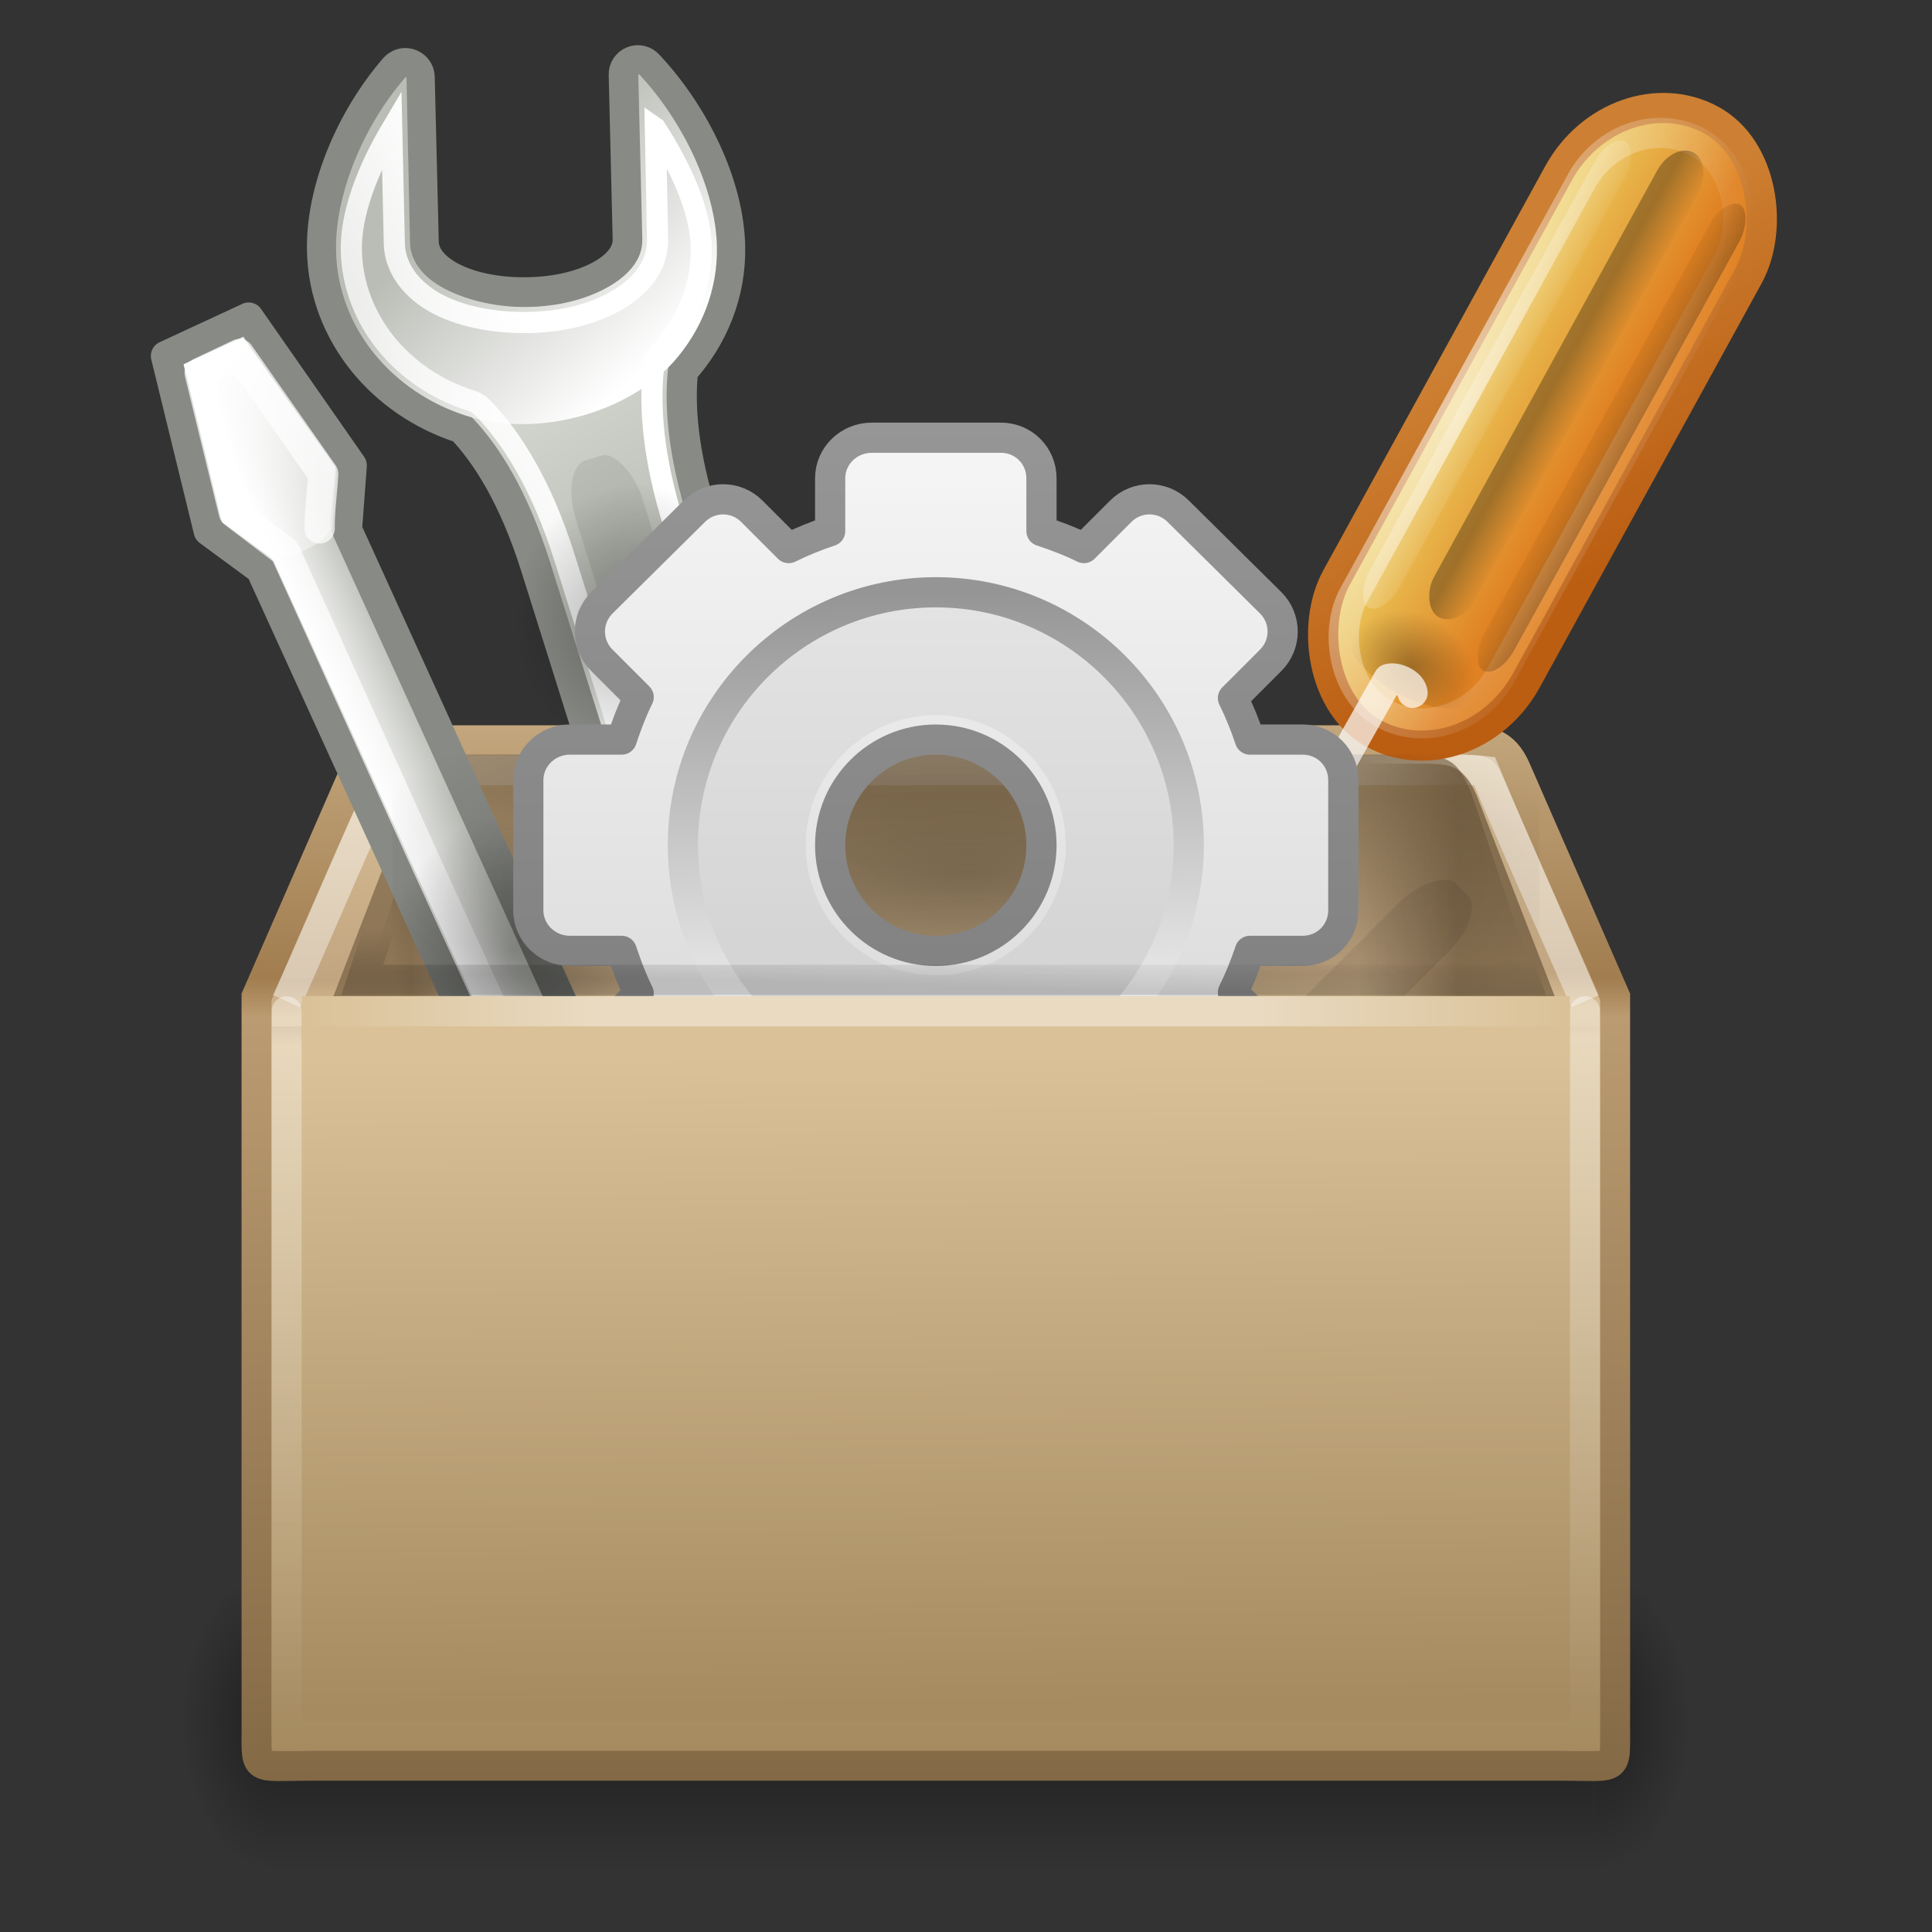 <?xml version="1.0" encoding="UTF-8" standalone="no"?>
<!-- Created with Inkscape (http://www.inkscape.org/) -->
<svg id="svg2963" xmlns="http://www.w3.org/2000/svg" height="64" width="64" version="1.1" xmlns:xlink="http://www.w3.org/1999/xlink">
 <rect width="100%" height="100%" fill="#333333" stroke="none"/>
 <defs id="defs3">
  <linearGradient id="linearGradient5784">
   <stop id="stop5786" offset="0"/>
   <stop id="stop5788" style="stop-opacity:0" offset="1"/>
  </linearGradient>
  <linearGradient id="linearGradient3251">
   <stop id="stop3253" style="stop-color:#695337" offset="0"/>
   <stop id="stop3255" style="stop-color:#695337;stop-opacity:0" offset="1"/>
  </linearGradient>
  <linearGradient id="linearGradient3199">
   <stop id="stop3201" style="stop-color:#dac197" offset="0"/>
   <stop id="stop3203" style="stop-color:#c1a581" offset=".239"/>
   <stop id="stop3205" style="stop-color:#dbc298" offset=".276"/>
   <stop id="stop3207" style="stop-color:#a68b60" offset="1"/>
  </linearGradient>
  <linearGradient id="linearGradient3250" y2="37.277" xlink:href="#linearGradient3199" gradientUnits="userSpaceOnUse" x2="24.997" gradientTransform="matrix(1.407 0 0 1.47 -2.003 2.069)" y1="15.378" x1="24.823"/>
  <linearGradient id="linearGradient3252" y2="45.042" gradientUnits="userSpaceOnUse" x2="15.464" gradientTransform="matrix(1.097 0 0 .944 4.659 16.5)" y1="7.976" x1="15.464">
   <stop id="stop3297" style="stop-color:#c3a67d" offset="0"/>
   <stop id="stop3299" style="stop-color:#a17d4f" offset=".239"/>
   <stop id="stop3301" style="stop-color:#bb9b71" offset=".276"/>
   <stop id="stop3303" style="stop-color:#836945" offset="1"/>
  </linearGradient>
  <linearGradient id="linearGradient3313" y2="21.562" xlink:href="#linearGradient3251" gradientUnits="userSpaceOnUse" x2="13.168" gradientTransform="matrix(-1.624 0 0 -1.302 66.366 63.057)" y1="21.562" x1="11.124"/>
  <linearGradient id="linearGradient3325" y2="21.5" xlink:href="#linearGradient3251" gradientUnits="userSpaceOnUse" x2="12.11" gradientTransform="matrix(1.605 0 0 -1.292 -3.642 62.822)" y1="21.5" x1="10.749"/>
  <linearGradient id="linearGradient3328" y2="24.08" xlink:href="#linearGradient3251" gradientUnits="userSpaceOnUse" x2="22.188" gradientTransform="matrix(1.359 0 0 1.333 -.405 -.333)" y1="20" x1="22.188"/>
  <radialGradient id="radialGradient3351" xlink:href="#linearGradient5784" gradientUnits="userSpaceOnUse" cy="41.5" cx="5" gradientTransform="matrix(.594 0 0 1.537 -6.66 -103.94)" r="5"/>
  <linearGradient id="linearGradient3353" y2="35" gradientUnits="userSpaceOnUse" x2="17.554" gradientTransform="matrix(1.757 0 0 1.397 -17.394 -16.412)" y1="46" x1="17.554">
   <stop id="stop3705-0" style="stop-opacity:0" offset="0"/>
   <stop id="stop3711-2" offset=".5"/>
   <stop id="stop3707-8" style="stop-opacity:0" offset="1"/>
  </linearGradient>
  <radialGradient id="radialGradient3355" xlink:href="#linearGradient5784" gradientUnits="userSpaceOnUse" cy="41.5" cx="5" gradientTransform="matrix(.594 0 0 1.537 41.141 -103.94)" r="5"/>
  <linearGradient id="linearGradient3359" y2="17.5" spreadMethod="reflect" gradientUnits="userSpaceOnUse" x2="3.005" gradientTransform="matrix(1.001 0 0 1.302 6.981 10.714)" y1="17.5" x1="44.995">
   <stop id="stop3277" style="stop-color:#fff;stop-opacity:0" offset="0"/>
   <stop id="stop3283" style="stop-color:#fff" offset=".245"/>
   <stop id="stop3285" style="stop-color:#fff" offset=".773"/>
   <stop id="stop3279" style="stop-color:#fff;stop-opacity:0" offset="1"/>
  </linearGradient>
  <linearGradient id="linearGradient4137" y2="23.531" xlink:href="#linearGradient5784" gradientUnits="userSpaceOnUse" x2="20.812" gradientTransform="matrix(1.41 0 0 1.302 -1.832 .559)" y1="24.594" x1="20.781"/>
  <linearGradient id="linearGradient3777" y2="44" gradientUnits="userSpaceOnUse" x2="23" gradientTransform="matrix(1.341 0 0 1.331 -.521 -.443)" y1="19" x1="23">
   <stop id="stop3921" style="stop-color:#fff" offset="0"/>
   <stop id="stop3923" style="stop-color:#fff;stop-opacity:0" offset="1"/>
  </linearGradient>
  <linearGradient id="linearGradient7381">
   <stop id="stop7383" style="stop-color:#babdb6" offset="0"/>
   <stop id="stop7385" style="stop-color:#fff" offset="1"/>
  </linearGradient>
  <linearGradient id="linearGradient7444">
   <stop id="stop7446" style="stop-color:#888a85" offset="0"/>
   <stop id="stop7448" style="stop-color:#555753" offset="1"/>
  </linearGradient>
  <linearGradient id="linearGradient5443">
   <stop id="stop5445" style="stop-color:#fff" offset="0"/>
   <stop id="stop5447" style="stop-color:#fff;stop-opacity:0" offset="1"/>
  </linearGradient>
  <linearGradient id="linearGradient3408" y2="22.476" xlink:href="#linearGradient7381" gradientUnits="userSpaceOnUse" x2="27.368" gradientTransform="matrix(-1.042 0 0 -1.038 46.101 124.36)" y1="20.762" x1="25.572"/>
  <linearGradient id="linearGradient3410" y2="26.885" xlink:href="#linearGradient7444" gradientUnits="userSpaceOnUse" x2="31.089" gradientTransform="matrix(1.047 0 0 1.047 -4.799 64.564)" y1="35.624" x1="22.376"/>
  <linearGradient id="linearGradient3412" y2="12.585" xlink:href="#linearGradient5443" gradientUnits="userSpaceOnUse" x2="54.721" gradientTransform="matrix(-.732 -.734 .732 -.734 45.137 156.12)" y1="1" x1="54.765"/>
  <linearGradient id="linearGradient4190" y2="37.277" xlink:href="#linearGradient3199" gradientUnits="userSpaceOnUse" x2="24.997" gradientTransform="matrix(1.376 0 0 1.384 -1.267 4.856)" y1="15.378" x1="24.823"/>
  <linearGradient id="linearGradient4207" y2="40.949" gradientUnits="userSpaceOnUse" x2="-10.566" gradientTransform="matrix(.845 -2.9977e-8 0 1.684 -78.41 -106.4)" y1="40.972" x1="-2.197">
   <stop id="stop4101" style="stop-color:#edd563" offset="0"/>
   <stop id="stop4103" style="stop-color:#e08223" offset="1"/>
  </linearGradient>
  <linearGradient id="linearGradient4209" y2="12.324" gradientUnits="userSpaceOnUse" x2="-36.083" gradientTransform="matrix(1.047 0 0 1.047 -42.287 -49.279)" y1="7.714" x1="-45.569">
   <stop id="stop4095" style="stop-color:#bb5e12" offset="0"/>
   <stop id="stop4097" style="stop-color:#cd8033" offset="1"/>
  </linearGradient>
  <radialGradient id="radialGradient4211" xlink:href="#linearGradient5784" gradientUnits="userSpaceOnUse" cy="21.623" cx="25.977" gradientTransform="matrix(-1 -1 .791 -.791 35.482 136.96)" r="2"/>
  <radialGradient id="radialGradient4213" xlink:href="#linearGradient5443" gradientUnits="userSpaceOnUse" cy="11.84" cx="-39.458" gradientTransform="matrix(2.353 -.163 .287 5.973 7.782 -114.74)" r="3.906"/>
  <linearGradient id="linearGradient4219" y2="36.892" xlink:href="#linearGradient5784" gradientUnits="userSpaceOnUse" x2="-6.93" gradientTransform="matrix(.603 0 0 1.459 -82.707 -93.637)" y1="36.912" x1="-10.939"/>
  <linearGradient id="linearGradient4221" y2="40.309" xlink:href="#linearGradient5784" gradientUnits="userSpaceOnUse" x2="-10.179" gradientTransform="matrix(.505 0 0 1.42 -81.183 -91.351)" y1="40.324" x1="-7.097"/>
  <linearGradient id="linearGradient4223" y2="37.586" xlink:href="#linearGradient5443" gradientUnits="userSpaceOnUse" x2="56.447" gradientTransform="matrix(1.037 0 0 2.149 -142.36 -116.21)" y1="37.501" x1="58.548"/>
  <linearGradient id="linearGradient4434-0">
   <stop id="stop4436-2" style="stop-color:#d3d7cf" offset="0"/>
   <stop id="stop4438-4" style="stop-color:#babdb6" offset=".183"/>
   <stop id="stop4440-3" style="stop-color:#fff" offset=".319"/>
   <stop id="stop4442-7" style="stop-color:#babdb6" offset=".876"/>
   <stop id="stop4444-3" style="stop-color:#eeeeec" offset="1"/>
  </linearGradient>
  <linearGradient id="linearGradient4613" y2="81.926" xlink:href="#linearGradient4434-0" gradientUnits="userSpaceOnUse" x2="335.3" gradientTransform="translate(55.75 906.78)" y1="64.295" x1="304.76"/>
  <linearGradient id="linearGradient4615" y2="99.274" xlink:href="#linearGradient7444" gradientUnits="userSpaceOnUse" x2="330.06" gradientTransform="translate(55.75 906.78)" y1="70.282" x1="324.5"/>
  <linearGradient id="linearGradient4617" y2="60.768" xlink:href="#linearGradient7381" gradientUnits="userSpaceOnUse" x2="308.65" gradientTransform="translate(55.75 906.78)" y1="58.443" x1="302.29"/>
  <linearGradient id="linearGradient4619" y2="88.006" xlink:href="#linearGradient5443" gradientUnits="userSpaceOnUse" x2="317.16" y1="75.575" x1="326.6"/>
  <linearGradient id="linearGradient5776" y2="47.012" gradientUnits="userSpaceOnUse" x2="32.036" gradientTransform="translate(-1.715 54.525)" y1="19" x1="32.036">
   <stop id="stop3311" style="stop-color:#f6f6f6" offset="0"/>
   <stop id="stop3313" style="stop-color:#d2d2d2" offset="1"/>
  </linearGradient>
  <linearGradient id="linearGradient5778" y2="47.045" gradientUnits="userSpaceOnUse" x2="25.923" gradientTransform="translate(-1.715 54.525)" y1="19" x1="25.923">
   <stop id="stop3399" style="stop-color:#969696" offset="0"/>
   <stop id="stop3401" style="stop-color:#787878" offset="1"/>
  </linearGradient>
  <linearGradient id="linearGradient5780" y2="20.895" gradientUnits="userSpaceOnUse" x2="84.639" gradientTransform="matrix(.201 0 0 .201 16.396 74.836)" y1="105.1" x1="86.133">
   <stop id="stop5130" style="stop-color:#fff" offset="0"/>
   <stop id="stop5132" style="stop-color:#959595" offset="1"/>
  </linearGradient>
  <radialGradient id="radialGradient5790" xlink:href="#linearGradient5784" gradientUnits="userSpaceOnUse" cy="29" cx="32" gradientTransform="matrix(1.105 -2.0684e-7 6.8947e-8 .368 -3.368 18.316)" r="19"/>
  <radialGradient id="radialGradient5800" xlink:href="#linearGradient5784" gradientUnits="userSpaceOnUse" cy="20" cx="21.5" gradientTransform="matrix(1,0,0,1.2,0,-4)" r="2.5"/>
 </defs>
 <g id="g3305" style="opacity:.4" transform="matrix(1.079 0 0 .651 5.212 30.862)">
  <rect id="rect2484" style="fill:url(#radialGradient3351)" transform="scale(-1)" height="15.367" width="2.96" y="-47.848" x="-3.69"/>
  <rect id="rect2486" style="fill:url(#linearGradient3353)" height="15.367" width="40.412" y="32.482" x="3.69"/>
  <rect id="rect3444" style="fill:url(#radialGradient3355)" transform="scale(1,-1)" height="15.367" width="2.96" y="-47.848" x="44.11"/>
 </g>
 <path id="path2488" style="stroke:url(#linearGradient3252);stroke-linecap:round;stroke-width:.994;display:block;fill:url(#linearGradient3250)" d="m14.549 24.523h32.375c1.89 0 2.74-0.27 3.283 0.944l3.295 7.551v24.231c0 1.466 0.113 1.242-1.777 1.242h-41.449c-1.89 0-1.777 0.224-1.777-1.242v-24.231l3.295-7.551c0.528-1.19 0.866-0.944 2.756-0.944z"/>
 <path id="path4194" style="opacity:.5;stroke:url(#linearGradient3777);stroke-width:0.994;display:block;fill:none" d="m52.503 33.168c-1.102-2.544-2.256-5.069-3.325-7.625-0.874-0.102-2.122-0-3.152-0.029-11.044-0-22.089 0-33.133 0-1.188 2.523-2.254 5.107-3.395 7.654"/>
 <path id="path3692" style="opacity:.6;color:black;display:block;fill:url(#linearGradient3328)" d="m15.611 25c-0.563 0-0.744 0.094-0.892 0.208s-0.341 0.356-0.51 0.833l-2.209 6.958h39l-2.252-6.708c-0.283-0.692-0.486-0.915-0.679-1.042s-0.488-0.25-1.147-0.25h-31.31z"/>
 <path id="path3694" style="opacity:.6;color:black;display:block;fill:url(#linearGradient3325)" d="m15.262 25.367c-0.665 0-0.878 0.091-1.053 0.202-0.175 0.111-0.403 0.345-0.602 0.807l-2.607 6.74h7.822v-7.749h-3.56z"/>
 <path id="path3696" style="opacity:.67;color:black;display:block;fill:url(#linearGradient3313)" d="m47.229 25.298c0.673 0 0.888 0.092 1.066 0.203 0.178 0.112 0.408 0.348 0.609 0.814l2.64 6.795h-7.919v-7.812h3.604z"/>
 <g id="g3403" transform="matrix(.937 .35 .35 -.937 -38.326 117.39)">
  <path id="path3397" style="stroke-linejoin:round;stroke:url(#linearGradient3410);stroke-linecap:round;fill:url(#linearGradient3408)" d="m6.222 116.38 4.912-3.393 0.596-2.049 15.225-15.249c1.036-1.168-0.917-3.239-2.211-2.202l-15.231 15.228-2.058 0.584-3.355 4.932 2.122 2.148z"/>
  <path id="path3399" style="fill:url(#linearGradient3412)" d="m6.271 115.7 4.372-2.933 0.489-1.867c0.403-0.466-1.176-1.936-1.602-1.605l-1.839 0.514-2.927 4.382c0.575 0.576 0.932 0.934 1.506 1.51z"/>
  <path id="path3401" style="opacity:.7;stroke-linejoin:round;stroke:#fff;stroke-linecap:round;fill:none" d="m26.317 94.999c0.077-0.383-0.457-0.862-0.823-0.861-5.169 5.021-10.344 10.3-15.435 15.403l-2.037 0.613c-0.893 1.313-1.787 2.627-2.68 3.94 0.338 0.349 0.676 0.698 1.014 1.047 1.33-0.916 2.661-1.832 3.991-2.748 0.182-0.574 0.308-1.18 0.523-1.734"/>
 </g>
 <g id="g6402" transform="matrix(1.045 .55 -.55 1.044 171.34 -1197.1)">
  <path id="path6912" style="stroke-linejoin:round;stroke-width:.847;fill-rule:evenodd;stroke-dashoffset:.361;stroke:url(#linearGradient4615);stroke-linecap:round;enable-background:new;fill:url(#linearGradient4613)" d="m354.9 961.71c-0.046 0.049-0.079 0.109-0.095 0.175-0.435 1.875-0.229 4.03 0.596 5.506 1.127 2.017 3.475 2.979 5.773 2.572 0.939 0.316 2.185 1.012 3.662 2.479l18.436 18.313 3.473-3.45-18.436-18.313c-1.331-1.322-2.03-2.456-2.388-3.351 0.31-1.237 0.184-2.559-0.469-3.728-0.825-1.476-2.556-2.781-4.391-3.418-0.157-0.058-0.331-0.014-0.438 0.113-0.107 0.127-0.126 0.308-0.042 0.453l2.246 4.028c0.202 0.361 0.097 0.825-0.229 1.3-0.328 0.479-0.874 0.958-1.573 1.339-0.699 0.381-1.398 0.59-1.982 0.61-0.581 0.02-1.037-0.141-1.24-0.503l-2.26-4.051c-0.063-0.112-0.174-0.186-0.302-0.201-0.128-0.015-0.258 0.031-0.343 0.126h-0z"/>
  <path id="path7379" style="enable-background:new;fill:url(#linearGradient4617);fill-rule:evenodd" d="m360.94 958.84c0.019 0.007 0.007 0.031 0 0.031l2.25 4.031c0.304 0.543 0.085 1.184-0.281 1.719-0.369 0.54-0.942 1.062-1.688 1.469-0.747 0.407-1.531 0.603-2.188 0.625-0.655 0.022-1.27-0.165-1.562-0.688l-2.25-4.062c-0.013-0.002-0.033 0.002-0.031 0 0.021-0.022 0.004 0.016 0 0.031-0.415 1.788-0.2 3.855 0.562 5.219 1.043 1.866 3.219 2.757 5.375 2.375 2.146-0.384 3.98-2.253 4.438-4.031 0.289-1.152 0.166-2.389-0.438-3.469-0.76-1.36-2.432-2.641-4.188-3.25l0-0z"/>
  <path id="path6394" style="stroke-width:.593;stroke-dashoffset:.361;stroke:url(#linearGradient4619);stroke-linecap:round;enable-background:new;fill:none" d="m306.31 53.188 1.5 2.719c0.427 0.763 0.134 1.581-0.281 2.188-0.419 0.612-1.042 1.157-1.844 1.594-0.805 0.439-1.631 0.694-2.375 0.719-0.745 0.025-1.568-0.221-1.969-0.938l-1.562-2.812c-0.067 1.318 0.084 2.65 0.594 3.562 0.94 1.683 2.924 2.507 4.906 2.156 0.145-0.029 0.298-0.018 0.438 0.031 1.075 0.361 2.419 1.117 3.969 2.656l18.438 18.312 2.281-2.25-18.438-18.312c-1.398-1.388-2.158-2.613-2.562-3.625-0.061-0.158-0.072-0.335-0.031-0.5 0.263-1.048 0.168-2.185-0.375-3.156-0.496-0.888-1.546-1.701-2.688-2.344h-0z" transform="translate(55.75 906.78)"/>
  <rect id="rect7166" style="opacity:0.08;fill-rule:evenodd;enable-background:new" transform="rotate(-45)" rx=".747" ry="1.493" height="30.755" width="1.956" y="943.15" x="-428.17"/>
 </g>
 <g id="g4196" transform="matrix(.742 -.216 .216 .742 6.746 -41.854)">
  <rect id="rect5288" style="stroke-linejoin:round;stroke:url(#linearGradient4209);stroke-linecap:round;stroke-width:1.294;fill:url(#linearGradient4207)" transform="matrix(-.711 -.703 .707 -.707 0 0)" rx="5.12" ry="5.12" height="30.017" width="9.255" y="-51.386" x="-89.817"/>
  <path id="path4983" style="opacity:.3;fill:url(#radialGradient4211)" d="m24.606 90.829a3.5 2 45.846 0 1 4.876 5.022 3.5 2 45.846 1 1 -4.876 -5.022z"/>
  <rect id="rect5292" style="opacity:.6;stroke-linejoin:round;stroke:url(#radialGradient4213);stroke-linecap:round;stroke-width:1.294;fill:none" transform="matrix(-.712 -.702 .708 -.707 0 0)" rx="3.84" ry="3.84" height="27.938" width="7.178" y="-50.518" x="-88.78"/>
  <path id="path5286" style="stroke-linejoin:round;stroke:url(#linearGradient3410);stroke-linecap:round;stroke-width:1.294;fill:url(#linearGradient3408)" d="m6.222 116.38 4.912-3.393 0.596-2.049 15.225-15.249c1.036-1.168-0.917-3.239-2.211-2.202l-15.231 15.228-2.058 0.584-3.355 4.932 2.122 2.148z"/>
  <rect id="rect2804" style="opacity:.3;fill:url(#linearGradient4219)" transform="matrix(-.713 -.702 .708 -.706 0 0)" rx="1.28" ry="1.408" height="22.806" width="1.472" y="-46.964" x="-88.738"/>
  <rect id="rect5290" style="opacity:.3;fill:url(#linearGradient4221)" transform="matrix(-.713 -.701 .707 -.707 0 0)" rx="1.28" ry="1.408" height="22.719" width="2.019" y="-45.912" x="-86.231"/>
  <rect id="rect5398" style="opacity:.25;fill:url(#linearGradient4223)" transform="matrix(-.713 -.702 .708 -.706 0 0)" rx="1.28" ry="1.408" height="22.806" width="1.472" y="-46.914" x="-83.133"/>
  <path id="path5450" style="fill:url(#linearGradient3412)" d="m6.271 115.7 4.372-2.933 0.489-1.867c0.403-0.466-1.176-1.936-1.602-1.605l-1.839 0.514-2.927 4.382c0.575 0.576 0.932 0.934 1.506 1.51z"/>
  <path id="path4979" style="opacity:.7;stroke-linejoin:round;stroke:#fff;stroke-linecap:round;stroke-width:1.294;fill:none" d="m26.317 94.999c0.077-0.383-0.457-0.862-0.823-0.861-5.169 5.021-10.344 10.3-15.435 15.403l-2.037 0.613c-0.893 1.313-1.787 2.627-2.68 3.94 0.338 0.349 0.676 0.698 1.014 1.047 1.33-0.916 2.661-1.832 3.991-2.748 0.182-0.574 0.308-1.18 0.523-1.734"/>
 </g>
 <g id="g4621" transform="matrix(-1.181 0 0 1.181 479.29 -1114.9)">
  <path id="path4623" style="stroke-linejoin:round;stroke-width:.847;fill-rule:evenodd;stroke-dashoffset:.361;stroke:url(#linearGradient4615);stroke-linecap:round;enable-background:new;fill:url(#linearGradient4613)" d="m354.9 961.71c-0.046 0.049-0.079 0.109-0.095 0.175-0.435 1.875-0.229 4.03 0.596 5.506 1.127 2.017 3.475 2.979 5.773 2.572 0.939 0.316 2.185 1.012 3.662 2.479l18.436 18.313 3.473-3.45-18.436-18.313c-1.331-1.322-2.03-2.456-2.388-3.351 0.31-1.237 0.184-2.559-0.469-3.728-0.825-1.476-2.556-2.781-4.391-3.418-0.157-0.058-0.331-0.014-0.438 0.113-0.107 0.127-0.126 0.308-0.042 0.453l2.246 4.028c0.202 0.361 0.097 0.825-0.229 1.3-0.328 0.479-0.874 0.958-1.573 1.339-0.699 0.381-1.398 0.59-1.982 0.61-0.581 0.02-1.037-0.141-1.24-0.503l-2.26-4.051c-0.063-0.112-0.174-0.186-0.302-0.201-0.128-0.015-0.258 0.031-0.343 0.126h-0z"/>
  <path id="path4625" style="fill-rule:evenodd;enable-background:new;fill:url(#linearGradient4617)" d="m360.94 958.84c0.019 0.007 0.007 0.031 0 0.031l2.25 4.031c0.304 0.543 0.085 1.184-0.281 1.719-0.369 0.54-0.942 1.062-1.688 1.469-0.747 0.407-1.531 0.603-2.188 0.625-0.655 0.022-1.27-0.165-1.562-0.688l-2.25-4.062c-0.013-0.002-0.033 0.002-0.031 0 0.021-0.022 0.004 0.016 0 0.031-0.415 1.788-0.2 3.855 0.562 5.219 1.043 1.866 3.219 2.757 5.375 2.375 2.146-0.384 3.98-2.253 4.438-4.031 0.289-1.152 0.166-2.389-0.438-3.469-0.76-1.36-2.432-2.641-4.188-3.25l0-0z"/>
  <path id="path4627" style="enable-background:new;stroke-dashoffset:.361;stroke:url(#linearGradient4619);stroke-linecap:round;stroke-width:.593;fill:none" d="m306.31 53.188 1.5 2.719c0.427 0.763 0.134 1.581-0.281 2.188-0.419 0.612-1.042 1.157-1.844 1.594-0.805 0.439-1.631 0.694-2.375 0.719-0.745 0.025-1.568-0.221-1.969-0.938l-1.562-2.812c-0.067 1.318 0.084 2.65 0.594 3.562 0.94 1.683 2.924 2.507 4.906 2.156 0.145-0.029 0.298-0.018 0.438 0.031 1.075 0.361 2.419 1.117 3.969 2.656l18.438 18.312 2.281-2.25-18.438-18.312c-1.398-1.388-2.158-2.613-2.562-3.625-0.061-0.158-0.072-0.335-0.031-0.5 0.263-1.048 0.168-2.185-0.375-3.156-0.496-0.888-1.546-1.701-2.688-2.344h-0z" transform="translate(55.75 906.78)"/>
  <rect id="rect4629" style="opacity:0.08;fill-rule:evenodd;enable-background:new" transform="rotate(-45)" rx=".747" ry="1.493" height="30.755" width="1.956" y="943.15" x="-428.17"/>
 </g>
 <rect id="rect5782" style="opacity:.3;fill:url(#radialGradient5790)" height="8" width="38" y="25" x="13"/>
 <path id="path5792" style="opacity:.3;fill:url(#radialGradient5800)" d="m24 20a2.5 3 0 1 1 -5 0 2.5 3 0 1 1 5 0z" transform="matrix(1.6 0 0 1.5 -13.4 -9.5)"/>
 <path id="path5802" style="opacity:.3;fill:url(#radialGradient5800)" d="m24 20a2.5 3 0 1 1 -5 0 2.5 3 0 1 1 5 0z" transform="matrix(1.6 0 0 1.5 9.6 1.5)"/>
 <path id="path5806" style="opacity:.3;fill:url(#radialGradient5800)" d="m24 20a2.5 3 0 1 1 -5 0 2.5 3 0 1 1 5 0z" transform="matrix(1.6 0 0 1.5 -17.4 1.5)"/>
 <g id="g5771" transform="translate(1.715 -59.525)">
  <path id="rect2576" style="stroke-linejoin:round;stroke:url(#linearGradient5778);display:block;fill:url(#linearGradient5776)" d="m27.16 74.025c-0.749 0-1.375 0.595-1.375 1.344v1.75c-0.473 0.159-0.933 0.343-1.375 0.562l-1.219-1.219c-0.529-0.529-1.377-0.529-1.906 0l-3.062 3.031c-0.529 0.529-0.529 1.377 0 1.906l1.219 1.219c-0.224 0.45-0.401 0.924-0.562 1.406h-1.719c-0.749 0-1.375 0.595-1.375 1.344v4.312c-0 0.749 0.626 1.344 1.375 1.344h1.719c0.162 0.482 0.338 0.956 0.562 1.406l-1.219 1.219c-0.529 0.529-0.529 1.377 0 1.906l3.062 3.031c0.529 0.529 1.377 0.529 1.906 0l1.219-1.219c0.442 0.219 0.902 0.404 1.375 0.562v1.75c-0 0.749 0.626 1.344 1.375 1.344h4.281c0.749 0 1.344-0.595 1.344-1.344v-1.75c0.482-0.162 0.956-0.338 1.406-0.562l1.219 1.219c0.529 0.529 1.377 0.529 1.906 0l3.062-3.031c0.529-0.529 0.529-1.377 0-1.906l-1.25-1.25c0.219-0.442 0.404-0.902 0.562-1.375h1.75c0.749 0 1.344-0.595 1.344-1.344v-4.312c0-0.749-0.595-1.344-1.344-1.344h-1.75c-0.159-0.473-0.343-0.933-0.562-1.375l1.25-1.25c0.529-0.529 0.529-1.377 0-1.906l-3.062-3.031c-0.529-0.529-1.377-0.529-1.906 0l-1.219 1.219c-0.45-0.224-0.924-0.401-1.406-0.562v-1.75c0-0.749-0.595-1.344-1.344-1.344h-4.281zm2.125 10c1.932 0 3.5 1.568 3.5 3.5s-1.568 3.5-3.5 3.5-3.5-1.568-3.5-3.5c-0-1.932 1.568-3.5 3.5-3.5z"/>
  <path id="path3315" style="opacity:.05" d="m29.285 79.525c-4.411 0-8 3.589-8 8s3.589 8 8 8 8-3.589 8-8-3.589-8-8-8zm0 3.692c2.378 0 4.308 1.93 4.308 4.308 0 2.378-1.93 4.308-4.308 4.308-2.378 0-4.308-1.93-4.308-4.308 0-2.378 1.93-4.308 4.308-4.308z"/>
  <path id="path28" style="stroke:url(#linearGradient5780);fill:none" d="m29.285 79.145c-4.62 0-8.379 3.759-8.379 8.379 0 4.62 3.759 8.379 8.379 8.379 4.62 0 8.379-3.759 8.379-8.379 0-4.62-3.759-8.379-8.379-8.379z"/>
 </g>
 <path id="path3416" style="display:block;fill:url(#linearGradient4190)" d="m52.999 34v22.819c0 1.381 0.11 1.17-1.737 1.17h-40.524c-1.848-0.001-1.738 0.21-1.738-1.17v-22.819h43.999z"/>
 <path id="path3772" style="opacity:.5;stroke:url(#linearGradient3777);stroke-linecap:round;stroke-width:.994;display:block;fill:none" d="m9.497 33.5v24.003h43.006v-24.003"/>
 <rect id="rect4133" style="fill:#dac197" height="2" width="42" y="33" x="10"/>
 <path id="path3357" style="opacity:.4;stroke:url(#linearGradient3359);stroke-linecap:square;stroke-width:1px;fill:none" d="m10.489 33.5h41.023"/>
 <path id="path3730" style="opacity:.15;color:black;stroke:url(#linearGradient4137);display:block;fill:none" d="m14.775 25.949c-0.252 0-0.393 0.028-0.441 0.041-0.047 0.012-0.003 0.01-0.044 0.041-0.008 0.006-0.164 0.103-0.308 0.488l-1.982 5.94h38.5l-2.026-5.656v-0.041c-0.245-0.549-0.37-0.648-0.441-0.692-0.099-0.061-0.199-0.122-0.793-0.122h-32.465z"/>
</svg>
